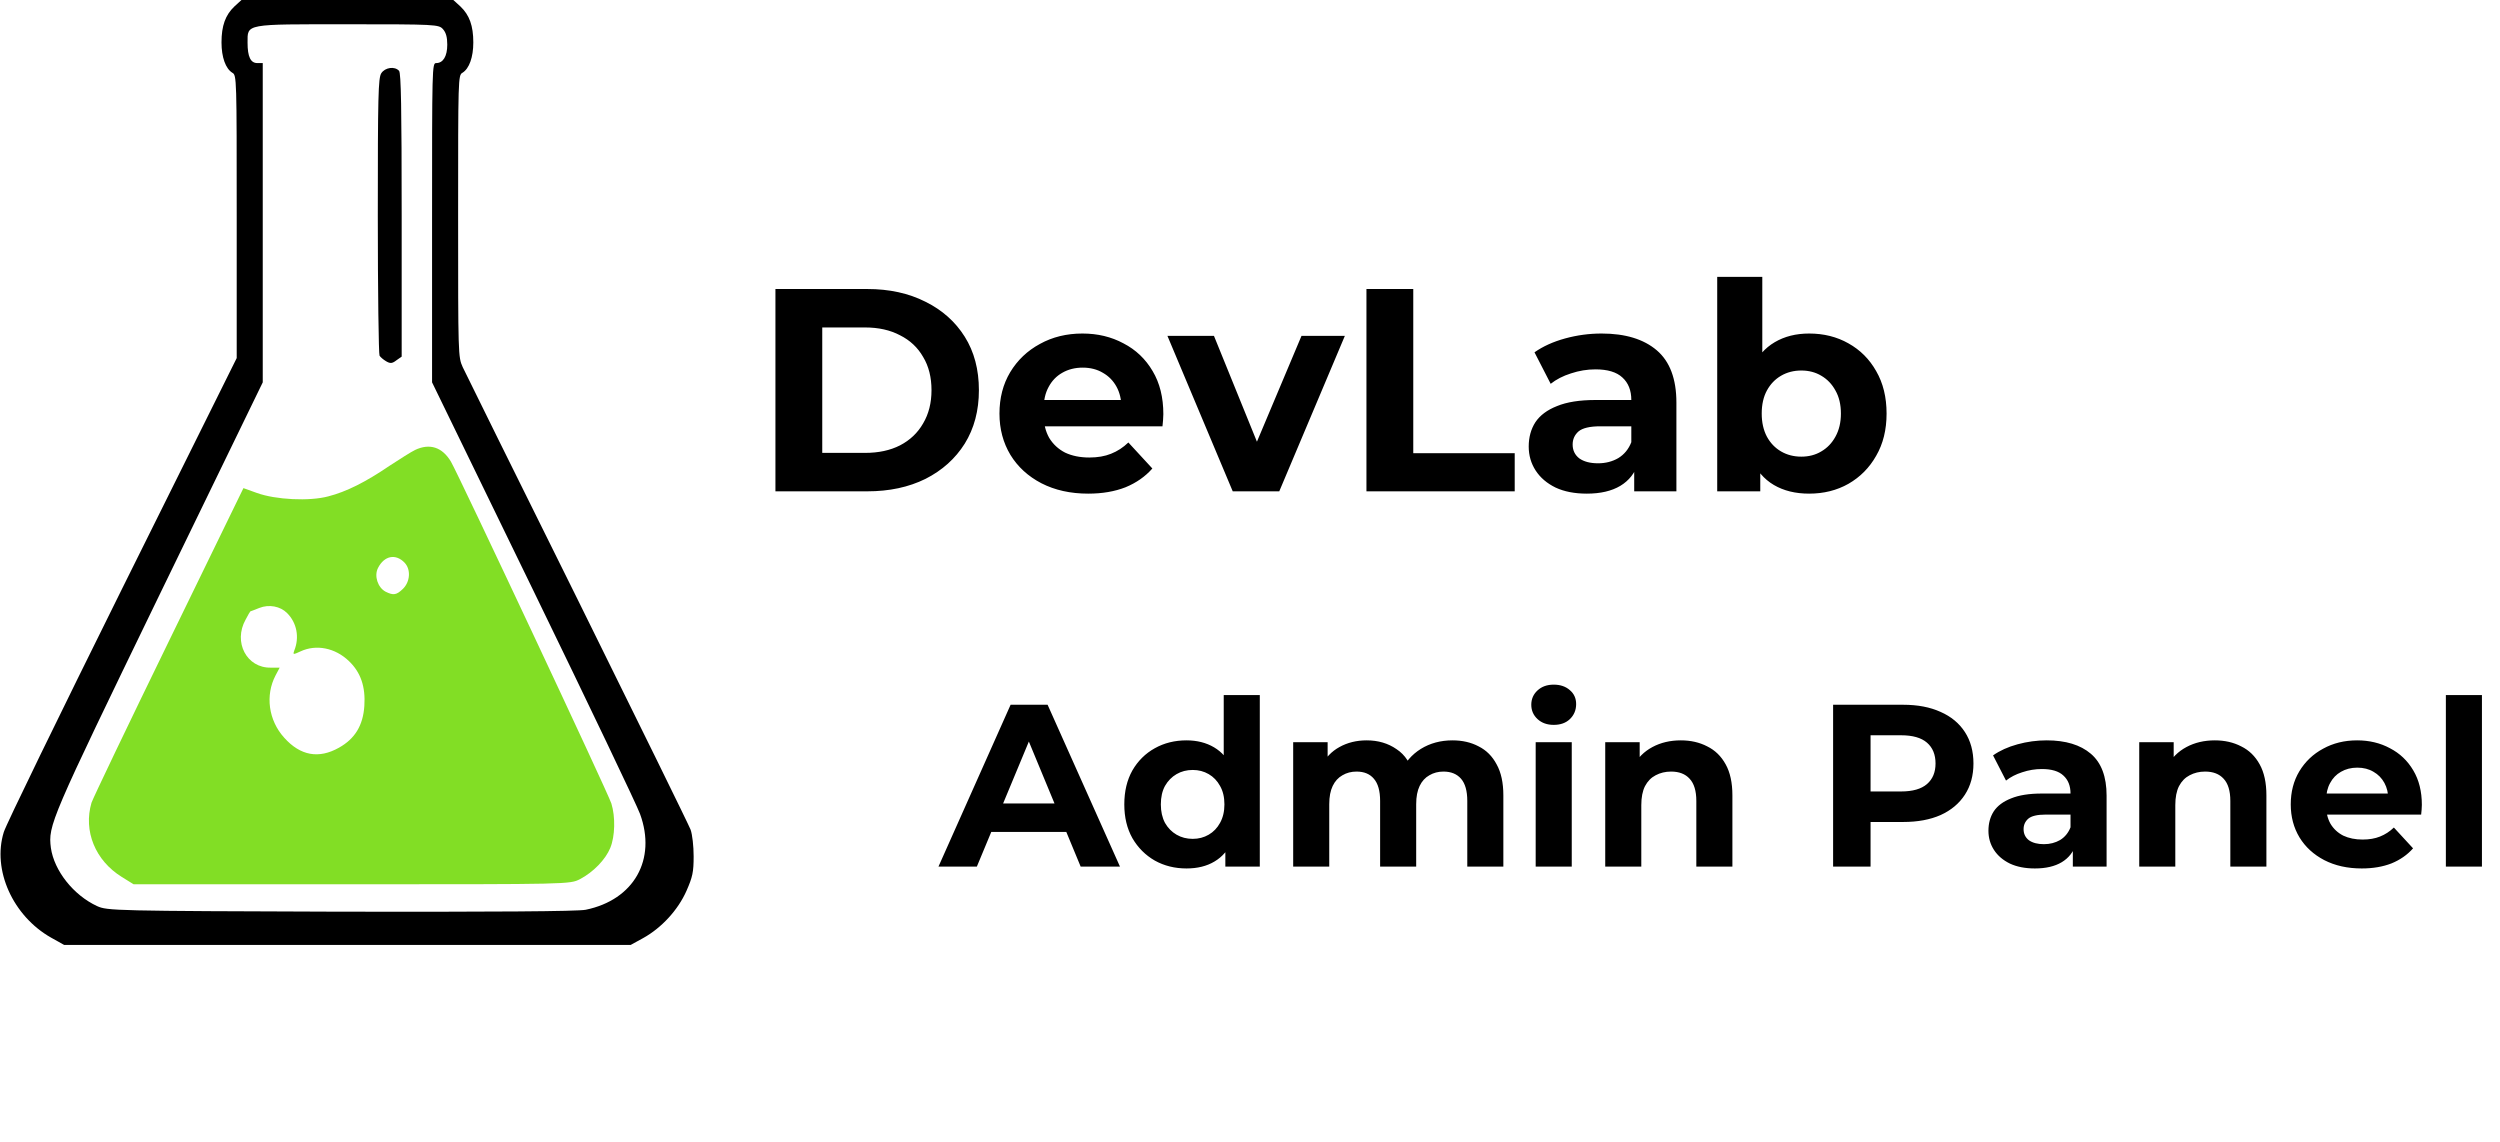 <svg width="173" height="79" viewBox="0 0 173 79" fill="none" xmlns="http://www.w3.org/2000/svg">
<g clip-path="url(#clip0_692_507)">
<path d="M16.215 0.453C15.599 1.041 15.328 1.779 15.328 2.938C15.328 3.962 15.614 4.751 16.079 5.036C16.38 5.204 16.38 5.406 16.38 14.992V24.779L8.463 40.711C4.107 49.491 0.412 57.079 0.262 57.583C-0.549 60.202 0.893 63.391 3.536 64.885L4.438 65.389H24.041H43.644L44.5 64.919C45.777 64.214 46.919 62.972 47.505 61.645C47.925 60.688 48 60.353 48 59.261C48 58.556 47.91 57.751 47.79 57.415C47.67 57.096 44.14 49.911 39.964 41.466C35.773 33.022 32.197 25.786 32.017 25.4C31.702 24.695 31.702 24.561 31.702 14.958C31.702 5.406 31.702 5.204 32.002 5.036C32.468 4.751 32.753 3.962 32.753 2.938C32.753 1.779 32.483 1.041 31.867 0.453L31.371 -0H24.041H16.71L16.215 0.453ZM30.65 2.014C30.861 2.249 30.951 2.568 30.951 3.089C30.951 3.895 30.665 4.365 30.185 4.365C29.899 4.365 29.899 4.617 29.899 15.411V26.458L36.914 40.879C40.775 48.819 44.095 55.77 44.29 56.324C45.447 59.48 43.869 62.267 40.535 62.955C39.994 63.072 34.03 63.106 23.575 63.089C7.893 63.039 7.427 63.022 6.721 62.703C5.084 61.948 3.747 60.252 3.521 58.674C3.326 57.113 3.461 56.794 10.972 41.298L18.182 26.458V15.411V4.365H17.807C17.341 4.365 17.131 3.928 17.131 2.955C17.131 1.628 16.906 1.679 24.071 1.679C30.155 1.679 30.365 1.695 30.65 2.014Z" fill="black"/>
<path d="M26.384 5.07C26.174 5.406 26.144 6.614 26.144 14.941C26.144 20.162 26.204 24.51 26.264 24.611C26.324 24.712 26.52 24.88 26.715 24.997C27 25.165 27.136 25.165 27.436 24.93L27.796 24.678V14.891C27.796 7.504 27.751 5.053 27.616 4.902C27.316 4.566 26.64 4.667 26.384 5.07Z" fill="black"/>
<path d="M28.713 31.142C28.442 31.276 27.646 31.78 26.955 32.233C25.303 33.358 23.966 34.029 22.719 34.348C21.412 34.701 19.069 34.583 17.777 34.113L16.846 33.778L11.678 44.388C8.839 50.213 6.436 55.233 6.331 55.552C5.76 57.499 6.586 59.547 8.434 60.689L9.245 61.192H24.341C39.378 61.192 39.438 61.192 40.129 60.84C41.06 60.353 41.902 59.48 42.232 58.674C42.563 57.868 42.593 56.525 42.307 55.602C42.082 54.88 31.747 32.871 31.206 31.948C30.605 30.94 29.734 30.655 28.713 31.142ZM28.007 38.948C28.442 39.418 28.382 40.258 27.887 40.745C27.436 41.181 27.226 41.215 26.685 40.946C26.144 40.661 25.874 39.855 26.159 39.301C26.595 38.445 27.391 38.294 28.007 38.948ZM19.865 42.423C20.541 43.095 20.736 44.102 20.361 45.026C20.256 45.311 20.286 45.311 20.796 45.076C21.878 44.572 23.185 44.824 24.146 45.747C24.957 46.52 25.303 47.51 25.213 48.853C25.123 50.196 24.567 51.12 23.455 51.741C22.058 52.53 20.781 52.295 19.67 51.052C18.573 49.844 18.348 48.114 19.069 46.738L19.354 46.201H18.738C17.071 46.234 16.125 44.438 16.996 42.877C17.161 42.558 17.311 42.306 17.326 42.306C17.341 42.306 17.612 42.205 17.942 42.071C18.618 41.802 19.399 41.953 19.865 42.423Z" fill="#82DE25"/>
</g>
<path d="M53.66 34V20H60.02C61.54 20 62.88 20.293 64.04 20.88C65.2 21.453 66.107 22.26 66.76 23.3C67.413 24.34 67.74 25.573 67.74 27C67.74 28.413 67.413 29.647 66.76 30.7C66.107 31.74 65.2 32.553 64.04 33.14C62.88 33.713 61.54 34 60.02 34H53.66ZM56.9 31.34H59.86C60.793 31.34 61.6 31.167 62.28 30.82C62.973 30.46 63.507 29.953 63.88 29.3C64.267 28.647 64.46 27.88 64.46 27C64.46 26.107 64.267 25.34 63.88 24.7C63.507 24.047 62.973 23.547 62.28 23.2C61.6 22.84 60.793 22.66 59.86 22.66H56.9V31.34ZM75.303 34.16C74.077 34.16 72.997 33.92 72.063 33.44C71.143 32.96 70.43 32.307 69.923 31.48C69.417 30.64 69.163 29.687 69.163 28.62C69.163 27.54 69.41 26.587 69.903 25.76C70.41 24.92 71.097 24.267 71.963 23.8C72.83 23.32 73.81 23.08 74.903 23.08C75.957 23.08 76.903 23.307 77.743 23.76C78.597 24.2 79.27 24.84 79.763 25.68C80.257 26.507 80.503 27.5 80.503 28.66C80.503 28.78 80.497 28.92 80.483 29.08C80.47 29.227 80.457 29.367 80.443 29.5H71.703V27.68H78.803L77.603 28.22C77.603 27.66 77.49 27.173 77.263 26.76C77.037 26.347 76.723 26.027 76.323 25.8C75.923 25.56 75.457 25.44 74.923 25.44C74.39 25.44 73.917 25.56 73.503 25.8C73.103 26.027 72.79 26.353 72.563 26.78C72.337 27.193 72.223 27.687 72.223 28.26V28.74C72.223 29.327 72.35 29.847 72.603 30.3C72.87 30.74 73.237 31.08 73.703 31.32C74.183 31.547 74.743 31.66 75.383 31.66C75.957 31.66 76.457 31.573 76.883 31.4C77.323 31.227 77.723 30.967 78.083 30.62L79.743 32.42C79.25 32.98 78.63 33.413 77.883 33.72C77.137 34.013 76.277 34.16 75.303 34.16ZM85.305 34L80.785 23.24H84.005L87.765 32.5H86.165L90.065 23.24H93.065L88.525 34H85.305ZM94.558 34V20H97.798V31.36H104.818V34H94.558ZM113.087 34V31.9L112.887 31.44V27.68C112.887 27.013 112.68 26.493 112.267 26.12C111.867 25.747 111.247 25.56 110.407 25.56C109.834 25.56 109.267 25.653 108.707 25.84C108.16 26.013 107.694 26.253 107.307 26.56L106.187 24.38C106.774 23.967 107.48 23.647 108.307 23.42C109.134 23.193 109.974 23.08 110.827 23.08C112.467 23.08 113.74 23.467 114.647 24.24C115.554 25.013 116.007 26.22 116.007 27.86V34H113.087ZM109.807 34.16C108.967 34.16 108.247 34.02 107.647 33.74C107.047 33.447 106.587 33.053 106.267 32.56C105.947 32.067 105.787 31.513 105.787 30.9C105.787 30.26 105.94 29.7 106.247 29.22C106.567 28.74 107.067 28.367 107.747 28.1C108.427 27.82 109.314 27.68 110.407 27.68H113.267V29.5H110.747C110.014 29.5 109.507 29.62 109.227 29.86C108.96 30.1 108.827 30.4 108.827 30.76C108.827 31.16 108.98 31.48 109.287 31.72C109.607 31.947 110.04 32.06 110.587 32.06C111.107 32.06 111.574 31.94 111.987 31.7C112.4 31.447 112.7 31.08 112.887 30.6L113.367 32.04C113.14 32.733 112.727 33.26 112.127 33.62C111.527 33.98 110.754 34.16 109.807 34.16ZM125.191 34.16C124.244 34.16 123.431 33.96 122.751 33.56C122.071 33.16 121.551 32.553 121.191 31.74C120.831 30.913 120.651 29.873 120.651 28.62C120.651 27.353 120.837 26.313 121.211 25.5C121.597 24.687 122.131 24.08 122.811 23.68C123.491 23.28 124.284 23.08 125.191 23.08C126.204 23.08 127.111 23.307 127.911 23.76C128.724 24.213 129.364 24.853 129.831 25.68C130.311 26.507 130.551 27.487 130.551 28.62C130.551 29.74 130.311 30.713 129.831 31.54C129.364 32.367 128.724 33.013 127.911 33.48C127.111 33.933 126.204 34.16 125.191 34.16ZM118.831 34V19.16H121.951V25.42L121.751 28.6L121.811 31.8V34H118.831ZM124.651 31.6C125.171 31.6 125.631 31.48 126.031 31.24C126.444 31 126.771 30.66 127.011 30.22C127.264 29.767 127.391 29.233 127.391 28.62C127.391 27.993 127.264 27.46 127.011 27.02C126.771 26.58 126.444 26.24 126.031 26C125.631 25.76 125.171 25.64 124.651 25.64C124.131 25.64 123.664 25.76 123.251 26C122.837 26.24 122.511 26.58 122.271 27.02C122.031 27.46 121.911 27.993 121.911 28.62C121.911 29.233 122.031 29.767 122.271 30.22C122.511 30.66 122.837 31 123.251 31.24C123.664 31.48 124.131 31.6 124.651 31.6Z" fill="black"/>
<path d="M64.942 59.969L69.934 48.769H72.494L77.502 59.969H74.782L70.686 50.081H71.71L67.598 59.969H64.942ZM67.438 57.569L68.126 55.601H73.886L74.59 57.569H67.438ZM82.106 60.097C81.295 60.097 80.564 59.915 79.914 59.553C79.263 59.179 78.746 58.662 78.362 58.001C77.989 57.339 77.802 56.561 77.802 55.665C77.802 54.758 77.989 53.974 78.362 53.313C78.746 52.651 79.263 52.139 79.914 51.777C80.564 51.414 81.295 51.233 82.106 51.233C82.831 51.233 83.466 51.393 84.01 51.713C84.554 52.033 84.975 52.518 85.274 53.169C85.573 53.819 85.722 54.651 85.722 55.665C85.722 56.667 85.578 57.499 85.29 58.161C85.002 58.811 84.586 59.297 84.042 59.617C83.508 59.937 82.863 60.097 82.106 60.097ZM82.538 58.049C82.943 58.049 83.311 57.953 83.642 57.761C83.972 57.569 84.234 57.297 84.426 56.945C84.629 56.582 84.73 56.155 84.73 55.665C84.73 55.163 84.629 54.737 84.426 54.385C84.234 54.033 83.972 53.761 83.642 53.569C83.311 53.377 82.943 53.281 82.538 53.281C82.122 53.281 81.749 53.377 81.418 53.569C81.087 53.761 80.82 54.033 80.618 54.385C80.426 54.737 80.33 55.163 80.33 55.665C80.33 56.155 80.426 56.582 80.618 56.945C80.82 57.297 81.087 57.569 81.418 57.761C81.749 57.953 82.122 58.049 82.538 58.049ZM84.794 59.969V58.209L84.842 55.649L84.682 53.105V48.097H87.178V59.969H84.794ZM100.512 51.233C101.195 51.233 101.797 51.371 102.32 51.649C102.853 51.915 103.269 52.331 103.568 52.897C103.877 53.451 104.032 54.166 104.032 55.041V59.969H101.536V55.425C101.536 54.731 101.392 54.219 101.104 53.889C100.816 53.558 100.411 53.393 99.888 53.393C99.525 53.393 99.2 53.478 98.912 53.649C98.624 53.809 98.4 54.054 98.24 54.385C98.08 54.715 98 55.137 98 55.649V59.969H95.504V55.425C95.504 54.731 95.36 54.219 95.072 53.889C94.795 53.558 94.395 53.393 93.872 53.393C93.509 53.393 93.184 53.478 92.896 53.649C92.608 53.809 92.384 54.054 92.224 54.385C92.064 54.715 91.984 55.137 91.984 55.649V59.969H89.488V51.361H91.872V53.713L91.424 53.025C91.723 52.438 92.144 51.995 92.688 51.697C93.243 51.387 93.872 51.233 94.576 51.233C95.365 51.233 96.053 51.435 96.64 51.841C97.237 52.235 97.632 52.843 97.824 53.665L96.944 53.425C97.232 52.753 97.691 52.219 98.32 51.825C98.96 51.43 99.691 51.233 100.512 51.233ZM106.269 59.969V51.361H108.765V59.969H106.269ZM107.517 50.161C107.059 50.161 106.685 50.027 106.397 49.761C106.109 49.494 105.965 49.163 105.965 48.769C105.965 48.374 106.109 48.043 106.397 47.777C106.685 47.51 107.059 47.377 107.517 47.377C107.976 47.377 108.349 47.505 108.637 47.761C108.925 48.006 109.069 48.326 109.069 48.721C109.069 49.137 108.925 49.483 108.637 49.761C108.36 50.027 107.987 50.161 107.517 50.161ZM116.314 51.233C116.996 51.233 117.604 51.371 118.138 51.649C118.682 51.915 119.108 52.331 119.418 52.897C119.727 53.451 119.882 54.166 119.882 55.041V59.969H117.386V55.425C117.386 54.731 117.231 54.219 116.922 53.889C116.623 53.558 116.196 53.393 115.642 53.393C115.247 53.393 114.89 53.478 114.57 53.649C114.26 53.809 114.015 54.059 113.834 54.401C113.663 54.742 113.578 55.179 113.578 55.713V59.969H111.082V51.361H113.466V53.745L113.018 53.025C113.327 52.449 113.77 52.006 114.346 51.697C114.922 51.387 115.578 51.233 116.314 51.233ZM126.851 59.969V48.769H131.699C132.702 48.769 133.566 48.934 134.291 49.265C135.017 49.585 135.577 50.049 135.971 50.657C136.366 51.265 136.563 51.99 136.563 52.833C136.563 53.665 136.366 54.385 135.971 54.993C135.577 55.601 135.017 56.07 134.291 56.401C133.566 56.721 132.702 56.881 131.699 56.881H128.291L129.443 55.713V59.969H126.851ZM129.443 56.001L128.291 54.769H131.555C132.355 54.769 132.953 54.598 133.347 54.257C133.742 53.915 133.939 53.441 133.939 52.833C133.939 52.214 133.742 51.734 133.347 51.393C132.953 51.051 132.355 50.881 131.555 50.881H128.291L129.443 49.649V56.001ZM143.44 59.969V58.289L143.28 57.921V54.913C143.28 54.379 143.114 53.963 142.784 53.665C142.464 53.366 141.968 53.217 141.296 53.217C140.837 53.217 140.384 53.291 139.936 53.441C139.498 53.579 139.125 53.771 138.816 54.017L137.92 52.273C138.389 51.942 138.954 51.686 139.616 51.505C140.277 51.323 140.949 51.233 141.632 51.233C142.944 51.233 143.962 51.542 144.688 52.161C145.413 52.779 145.776 53.745 145.776 55.057V59.969H143.44ZM140.816 60.097C140.144 60.097 139.568 59.985 139.088 59.761C138.608 59.526 138.24 59.211 137.984 58.817C137.728 58.422 137.6 57.979 137.6 57.489C137.6 56.977 137.722 56.529 137.968 56.145C138.224 55.761 138.624 55.462 139.168 55.249C139.712 55.025 140.421 54.913 141.296 54.913H143.584V56.369H141.568C140.981 56.369 140.576 56.465 140.352 56.657C140.138 56.849 140.032 57.089 140.032 57.377C140.032 57.697 140.154 57.953 140.4 58.145C140.656 58.326 141.002 58.417 141.44 58.417C141.856 58.417 142.229 58.321 142.56 58.129C142.89 57.926 143.13 57.633 143.28 57.249L143.664 58.401C143.482 58.955 143.152 59.377 142.672 59.665C142.192 59.953 141.573 60.097 140.816 60.097ZM153.267 51.233C153.949 51.233 154.557 51.371 155.091 51.649C155.635 51.915 156.061 52.331 156.371 52.897C156.68 53.451 156.835 54.166 156.835 55.041V59.969H154.339V55.425C154.339 54.731 154.184 54.219 153.875 53.889C153.576 53.558 153.149 53.393 152.595 53.393C152.2 53.393 151.843 53.478 151.523 53.649C151.213 53.809 150.968 54.059 150.787 54.401C150.616 54.742 150.531 55.179 150.531 55.713V59.969H148.035V51.361H150.419V53.745L149.971 53.025C150.28 52.449 150.723 52.006 151.299 51.697C151.875 51.387 152.531 51.233 153.267 51.233ZM163.432 60.097C162.45 60.097 161.586 59.905 160.84 59.521C160.104 59.137 159.533 58.614 159.128 57.953C158.722 57.281 158.52 56.518 158.52 55.665C158.52 54.801 158.717 54.038 159.112 53.377C159.517 52.705 160.066 52.182 160.76 51.809C161.453 51.425 162.237 51.233 163.112 51.233C163.954 51.233 164.712 51.414 165.384 51.777C166.066 52.129 166.605 52.641 167 53.313C167.394 53.974 167.592 54.769 167.592 55.697C167.592 55.793 167.586 55.905 167.576 56.033C167.565 56.15 167.554 56.262 167.544 56.369H160.552V54.913H166.232L165.272 55.345C165.272 54.897 165.181 54.507 165 54.177C164.818 53.846 164.568 53.59 164.248 53.409C163.928 53.217 163.554 53.121 163.128 53.121C162.701 53.121 162.322 53.217 161.992 53.409C161.672 53.59 161.421 53.851 161.24 54.193C161.058 54.523 160.968 54.918 160.968 55.377V55.761C160.968 56.23 161.069 56.646 161.272 57.009C161.485 57.361 161.778 57.633 162.152 57.825C162.536 58.006 162.984 58.097 163.496 58.097C163.954 58.097 164.354 58.027 164.696 57.889C165.048 57.75 165.368 57.542 165.656 57.265L166.984 58.705C166.589 59.153 166.093 59.499 165.496 59.745C164.898 59.979 164.21 60.097 163.432 60.097ZM169.254 59.969V48.097H171.75V59.969H169.254Z" fill="black"/>
<defs>
<clipPath id="clip0_692_507">
<rect width="58" height="79" fill="white"/>
</clipPath>
</defs>
</svg>
